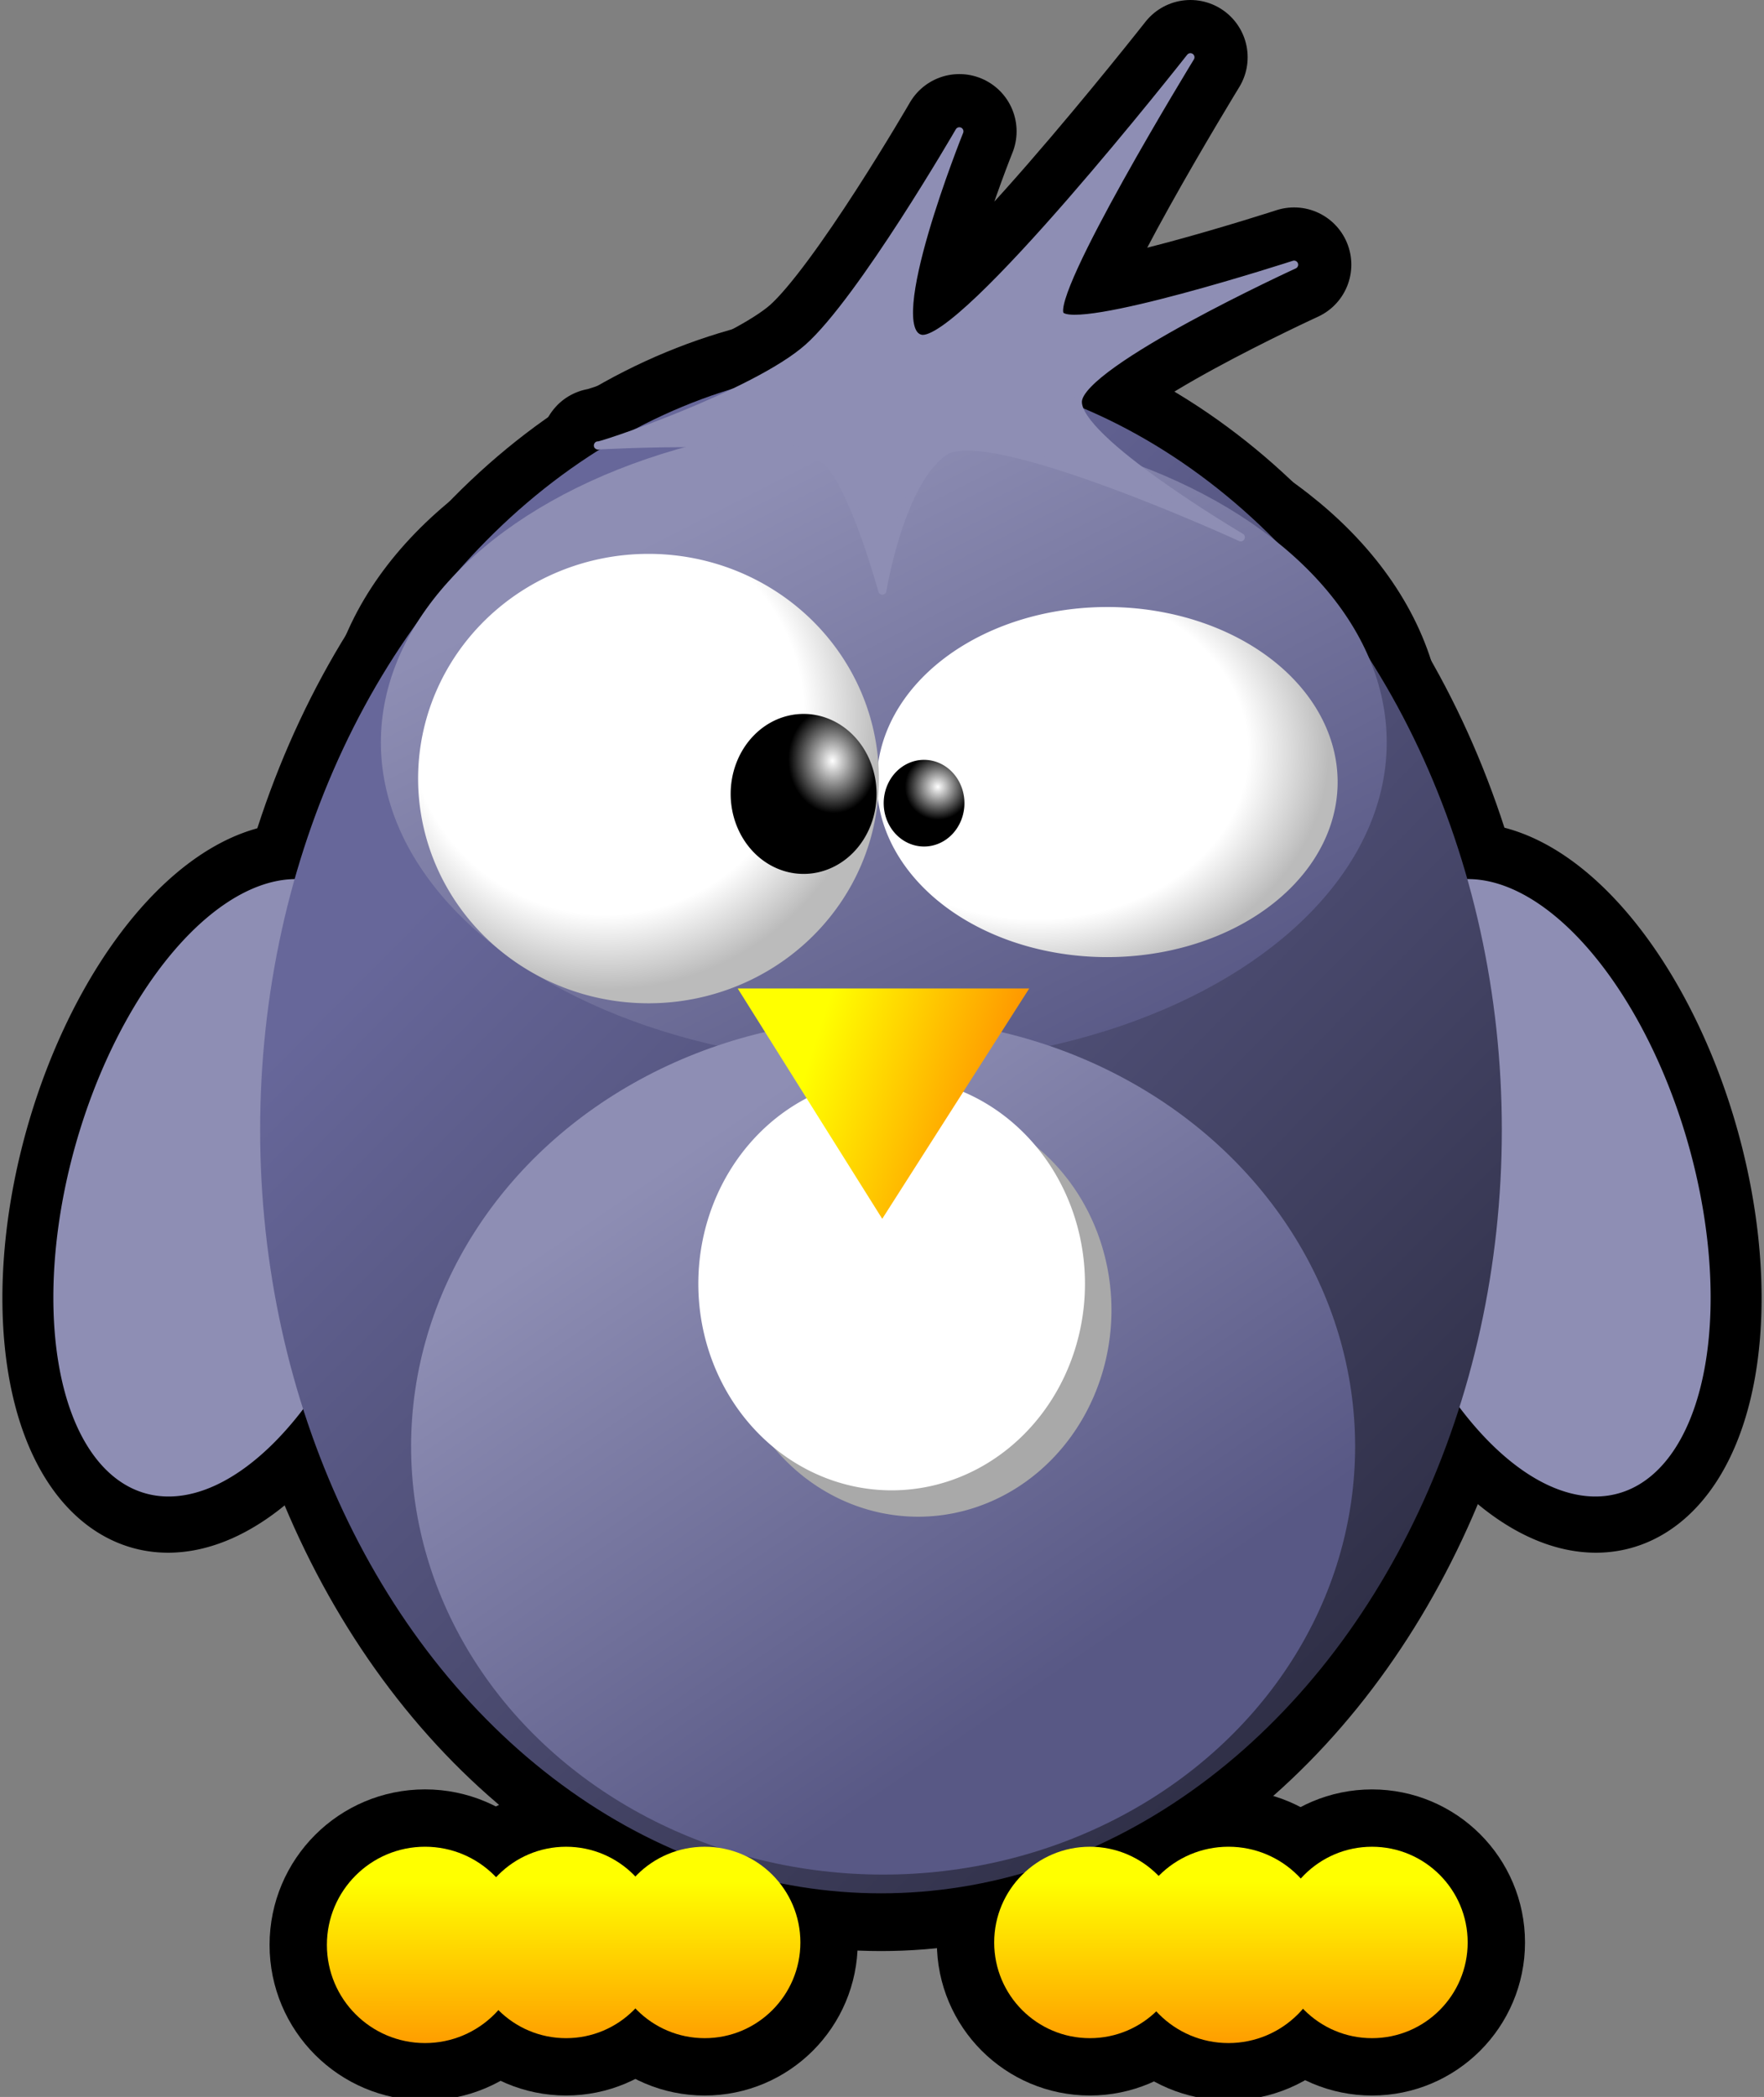 <?xml version="1.0" encoding="UTF-8" standalone="no"?>
<svg
   xmlns:dc="http://purl.org/dc/elements/1.1/"
   xmlns:cc="http://creativecommons.org/ns#"
   xmlns:rdf="http://www.w3.org/1999/02/22-rdf-syntax-ns#"
   xmlns:svg="http://www.w3.org/2000/svg"
   xmlns="http://www.w3.org/2000/svg"
   xmlns:xlink="http://www.w3.org/1999/xlink"
   xmlns:sodipodi="http://sodipodi.sourceforge.net/DTD/sodipodi-0.dtd"
   xmlns:inkscape="http://www.inkscape.org/namespaces/inkscape"
   width="107.855"
   height="128.171"
   id="svg5323"
   sodipodi:version="0.32"
   inkscape:version="0.91 r13725"
   inkscape:output_extension="org.inkscape.output.svgz.inkscape"
   sodipodi:docname="za-corbeau.svg"
   version="1.0"
   inkscape:export-filename="C:\Documents and Settings\jmviglino\Mes documents\svg\tictac.png"
   inkscape:export-xdpi="600"
   inkscape:export-ydpi="600">
  <rect width="100%" height="100%" fill="#808080" stroke="none"/>
  <defs
     id="defs5452">
    <linearGradient
       id="linearGradient11672">
      <stop
         style="stop-color:#8e8eb4;stop-opacity:1;"
         offset="0"
         id="stop11674" />
      <stop
         style="stop-color:#585885;stop-opacity:1;"
         offset="1"
         id="stop11676" />
    </linearGradient>
    <linearGradient
       id="linearGradient11652">
      <stop
         style="stop-color:#67679a;stop-opacity:1;"
         offset="0"
         id="stop11654" />
      <stop
         style="stop-color:#28283c;stop-opacity:1;"
         offset="1"
         id="stop11656" />
    </linearGradient>
    <linearGradient
       id="linearGradient6538">
      <stop
         style="stop-color:#ffff00;stop-opacity:1;"
         offset="0"
         id="stop6540" />
      <stop
         style="stop-color:#ff9900;stop-opacity:1;"
         offset="1"
         id="stop6542" />
    </linearGradient>
    <linearGradient
       id="linearGradient6490">
      <stop
         id="stop6492"
         offset="0"
         style="stop-color:#653200;stop-opacity:0" />
      <stop
         id="stop6494"
         offset="1"
         style="stop-color:#ff9900;stop-opacity:1;" />
    </linearGradient>
    <linearGradient
       id="linearGradient6468">
      <stop
         style="stop-color:#653200;stop-opacity:1;"
         offset="0"
         id="stop6470" />
      <stop
         style="stop-color:#ff9900;stop-opacity:1;"
         offset="1"
         id="stop6472" />
    </linearGradient>
    <linearGradient
       inkscape:collect="always"
       xlink:href="#linearGradient4370"
       id="linearGradient4390"
       x1="511.05"
       y1="562.144"
       x2="518.912"
       y2="633.887"
       gradientUnits="userSpaceOnUse" />
    <linearGradient
       inkscape:collect="always"
       xlink:href="#linearGradient4370"
       id="linearGradient4392"
       x1="195.575"
       y1="559.195"
       x2="201.471"
       y2="631.921"
       gradientUnits="userSpaceOnUse" />
    <linearGradient
       inkscape:collect="always"
       xlink:href="#linearGradient4370"
       id="linearGradient4400"
       x1="284.026"
       y1="503.176"
       x2="328.251"
       y2="538.557"
       gradientUnits="userSpaceOnUse" />
    <linearGradient
       inkscape:collect="always"
       xlink:href="#linearGradient4370"
       id="linearGradient4398"
       x1="415.719"
       y1="503.176"
       x2="456.996"
       y2="546.419"
       gradientUnits="userSpaceOnUse" />
    <radialGradient
       inkscape:collect="always"
       xlink:href="#linearGradient4370"
       id="radialGradient4380"
       cx="291.274"
       cy="284.51"
       fx="291.274"
       fy="284.51"
       r="226"
       gradientTransform="matrix(0.839,1.076,-0.76,0.593,263.253,-211.515)"
       gradientUnits="userSpaceOnUse" />
    <linearGradient
       inkscape:collect="always"
       xlink:href="#linearGradient4370"
       id="linearGradient4394"
       x1="541.516"
       y1="163.132"
       x2="590"
       y2="211.288"
       gradientUnits="userSpaceOnUse" />
    <linearGradient
       id="linearGradient4370">
      <stop
         style="stop-color:#e7e7e7;stop-opacity:1;"
         offset="0"
         id="stop4372" />
      <stop
         style="stop-color:#b5b5b5;stop-opacity:1;"
         offset="1"
         id="stop4374" />
    </linearGradient>
    <linearGradient
       inkscape:collect="always"
       xlink:href="#linearGradient4370"
       id="linearGradient4396"
       x1="137.59"
       y1="180.822"
       x2="180.833"
       y2="212.271"
       gradientUnits="userSpaceOnUse" />
    <linearGradient
       id="linearGradient20469">
      <stop
         id="stop20471"
         offset="0"
         style="stop-color:#ffd900;stop-opacity:1;" />
      <stop
         id="stop20473"
         offset="1"
         style="stop-color:#cc810b;stop-opacity:1;" />
    </linearGradient>
    <linearGradient
       id="linearGradient20463">
      <stop
         id="stop20465"
         offset="0"
         style="stop-color:#ffd900;stop-opacity:1;" />
      <stop
         id="stop20467"
         offset="1"
         style="stop-color:#de9800;stop-opacity:1;" />
    </linearGradient>
    <linearGradient
       id="linearGradient20457">
      <stop
         id="stop20459"
         offset="0"
         style="stop-color:#ffd900;stop-opacity:1;" />
      <stop
         id="stop20461"
         offset="1"
         style="stop-color:#ffd900;stop-opacity:0;" />
    </linearGradient>
    <linearGradient
       id="linearGradient18310">
      <stop
         style="stop-color:#ffd900;stop-opacity:1;"
         offset="0"
         id="stop18312" />
      <stop
         style="stop-color:#de9800;stop-opacity:1;"
         offset="1"
         id="stop18314" />
    </linearGradient>
    <linearGradient
       id="linearGradient14368">
      <stop
         style="stop-color:#ff9c00;stop-opacity:1;"
         offset="0"
         id="stop14370" />
      <stop
         style="stop-color:#cc810b;stop-opacity:1;"
         offset="1"
         id="stop14372" />
    </linearGradient>
    <linearGradient
       id="linearGradient10371">
      <stop
         id="stop10373"
         offset="0"
         style="stop-color:#ffffff;stop-opacity:1;" />
      <stop
         style="stop-color:#ffffff;stop-opacity:1;"
         offset="0.725"
         id="stop10377" />
      <stop
         id="stop10375"
         offset="1"
         style="stop-color:#bbbbbb;stop-opacity:1;" />
    </linearGradient>
    <linearGradient
       id="linearGradient10361">
      <stop
         style="stop-color:#ffffff;stop-opacity:1;"
         offset="0"
         id="stop10363" />
      <stop
         style="stop-color:#ffffff;stop-opacity:0;"
         offset="1"
         id="stop10365" />
    </linearGradient>
    <linearGradient
       id="linearGradient7396">
      <stop
         style="stop-color:#ffffff;stop-opacity:1;"
         offset="0"
         id="stop7398" />
      <stop
         style="stop-color:#000000;stop-opacity:1;"
         offset="1"
         id="stop7400" />
    </linearGradient>
    <radialGradient
       inkscape:collect="always"
       xlink:href="#linearGradient10371"
       id="radialGradient10449"
       gradientUnits="userSpaceOnUse"
       gradientTransform="matrix(-1.0116561e-2,1.29,-1.276,-1.6513077e-2,108.819,-9.048)"
       cx="43.378"
       cy="52.919"
       fx="43.378"
       fy="52.919"
       r="14.087" />
    <radialGradient
       inkscape:collect="always"
       xlink:href="#linearGradient10371"
       id="radialGradient10451"
       gradientUnits="userSpaceOnUse"
       gradientTransform="matrix(-2.7798347e-2,1.186,-1.186,-2.7805985e-2,96.722,-4.663)"
       cx="42.645"
       cy="44.581"
       fx="42.645"
       fy="44.581"
       r="14.087" />
    <radialGradient
       inkscape:collect="always"
       xlink:href="#linearGradient7396"
       id="radialGradient10453"
       gradientUnits="userSpaceOnUse"
       gradientTransform="matrix(0.548,-4.5834327e-2,5.4508166e-2,0.652,23.274,19.491)"
       cx="57.39"
       cy="48.883"
       fx="57.39"
       fy="48.883"
       r="4.91" />
    <radialGradient
       inkscape:collect="always"
       xlink:href="#linearGradient7396"
       id="radialGradient10455"
       gradientUnits="userSpaceOnUse"
       gradientTransform="matrix(0.69,0,0,0.69,19.836,15.713)"
       cx="63.91"
       cy="50.816"
       fx="63.91"
       fy="50.816"
       r="2.918" />
    <linearGradient
       inkscape:collect="always"
       xlink:href="#linearGradient14368"
       id="linearGradient14388"
       x1="29.109"
       y1="26.998"
       x2="91.059"
       y2="95.483"
       gradientUnits="userSpaceOnUse" />
    <radialGradient
       inkscape:collect="always"
       xlink:href="#linearGradient7396"
       id="radialGradient14402"
       cx="61.998"
       cy="70.201"
       fx="61.998"
       fy="70.201"
       r="11.367"
       gradientTransform="matrix(0.513,0,0,0.292,31.193,52.023)"
       gradientUnits="userSpaceOnUse" />
    <linearGradient
       inkscape:collect="always"
       xlink:href="#linearGradient20469"
       id="linearGradient18320"
       x1="62.756"
       y1="84.58"
       x2="62.756"
       y2="123.519"
       gradientUnits="userSpaceOnUse" />
    <linearGradient
       inkscape:collect="always"
       xlink:href="#linearGradient18310"
       id="linearGradient18322"
       x1="66.106"
       y1="27.289"
       x2="65.744"
       y2="72.465"
       gradientUnits="userSpaceOnUse" />
    <linearGradient
       inkscape:collect="always"
       xlink:href="#linearGradient14368"
       id="linearGradient20342"
       gradientUnits="userSpaceOnUse"
       x1="15.997"
       y1="29.429"
       x2="22.942"
       y2="44.522" />
    <linearGradient
       inkscape:collect="always"
       xlink:href="#linearGradient14368"
       id="linearGradient20344"
       gradientUnits="userSpaceOnUse"
       x1="16.843"
       y1="30.616"
       x2="24.088"
       y2="42.148" />
    <linearGradient
       inkscape:collect="always"
       xlink:href="#linearGradient14368"
       id="linearGradient20346"
       gradientUnits="userSpaceOnUse"
       x1="31.876"
       y1="113.782"
       x2="31.876"
       y2="134.705" />
    <linearGradient
       inkscape:collect="always"
       xlink:href="#linearGradient14368"
       id="linearGradient20348"
       gradientUnits="userSpaceOnUse"
       x1="31.151"
       y1="114.644"
       x2="31.876"
       y2="134.705" />
    <linearGradient
       inkscape:collect="always"
       xlink:href="#linearGradient14368"
       id="linearGradient20451"
       gradientUnits="userSpaceOnUse"
       x1="15.997"
       y1="29.429"
       x2="22.234"
       y2="42.535" />
    <linearGradient
       inkscape:collect="always"
       xlink:href="#linearGradient14368"
       id="linearGradient20455"
       gradientUnits="userSpaceOnUse"
       x1="15.997"
       y1="29.429"
       x2="22.588"
       y2="41.541" />
    <radialGradient
       inkscape:collect="always"
       xlink:href="#linearGradient4370"
       id="radialGradient4472"
       gradientUnits="userSpaceOnUse"
       gradientTransform="matrix(0.155,0.199,-0.141,0.11,43.659,-29.995)"
       cx="291.274"
       cy="284.51"
       fx="291.274"
       fy="284.51"
       r="226" />
    <linearGradient
       inkscape:collect="always"
       xlink:href="#linearGradient4370"
       id="linearGradient4474"
       gradientUnits="userSpaceOnUse"
       x1="137.59"
       y1="180.822"
       x2="180.833"
       y2="212.271"
       gradientTransform="matrix(0.185,0,0,0.185,-5.132,9.207)" />
    <linearGradient
       inkscape:collect="always"
       xlink:href="#linearGradient4370"
       id="linearGradient4476"
       gradientUnits="userSpaceOnUse"
       x1="541.516"
       y1="163.132"
       x2="590"
       y2="211.288"
       gradientTransform="matrix(0.185,0,0,0.185,-5.132,9.207)" />
    <linearGradient
       inkscape:collect="always"
       xlink:href="#linearGradient4370"
       id="linearGradient4478"
       gradientUnits="userSpaceOnUse"
       x1="195.575"
       y1="559.195"
       x2="201.471"
       y2="631.921"
       gradientTransform="matrix(0.185,0,0,0.185,-5.132,9.207)" />
    <linearGradient
       inkscape:collect="always"
       xlink:href="#linearGradient4370"
       id="linearGradient4480"
       gradientUnits="userSpaceOnUse"
       x1="511.05"
       y1="562.144"
       x2="518.912"
       y2="633.887"
       gradientTransform="matrix(0.185,0,0,0.185,-5.132,9.207)" />
    <linearGradient
       inkscape:collect="always"
       xlink:href="#linearGradient4370"
       id="linearGradient4482"
       gradientUnits="userSpaceOnUse"
       x1="284.026"
       y1="503.176"
       x2="328.251"
       y2="538.557"
       gradientTransform="matrix(0.185,0,0,0.185,-5.132,9.207)" />
    <linearGradient
       inkscape:collect="always"
       xlink:href="#linearGradient4370"
       id="linearGradient4484"
       gradientUnits="userSpaceOnUse"
       x1="415.719"
       y1="503.176"
       x2="456.996"
       y2="546.419"
       gradientTransform="matrix(0.185,0,0,0.185,-5.132,9.207)" />
    <linearGradient
       inkscape:collect="always"
       xlink:href="#linearGradient6538"
       id="linearGradient6544"
       x1="498.454"
       y1="848.213"
       x2="498.428"
       y2="917.272"
       gradientUnits="userSpaceOnUse" />
    <linearGradient
       inkscape:collect="always"
       xlink:href="#linearGradient6538"
       id="linearGradient6546"
       x1="498.454"
       y1="843.213"
       x2="498.428"
       y2="912.272"
       gradientUnits="userSpaceOnUse" />
    <linearGradient
       inkscape:collect="always"
       xlink:href="#linearGradient6538"
       id="linearGradient6548"
       x1="493.954"
       y1="844.213"
       x2="493.928"
       y2="913.272"
       gradientUnits="userSpaceOnUse" />
    <linearGradient
       inkscape:collect="always"
       xlink:href="#linearGradient6538"
       id="linearGradient6550"
       x1="498.454"
       y1="848.213"
       x2="498.428"
       y2="917.272"
       gradientUnits="userSpaceOnUse" />
    <linearGradient
       inkscape:collect="always"
       xlink:href="#linearGradient6538"
       id="linearGradient6552"
       x1="498.454"
       y1="844.213"
       x2="498.428"
       y2="913.272"
       gradientUnits="userSpaceOnUse" />
    <linearGradient
       inkscape:collect="always"
       xlink:href="#linearGradient6538"
       id="linearGradient6554"
       x1="495.954"
       y1="843.213"
       x2="495.928"
       y2="912.272"
       gradientUnits="userSpaceOnUse" />
    <linearGradient
       inkscape:collect="always"
       xlink:href="#linearGradient6538"
       id="linearGradient6562"
       x1="58.915"
       y1="62.268"
       x2="69.685"
       y2="65.683"
       gradientUnits="userSpaceOnUse" />
    <linearGradient
       inkscape:collect="always"
       xlink:href="#linearGradient11652"
       id="linearGradient11658"
       x1="279.278"
       y1="376.938"
       x2="659.966"
       y2="815.853"
       gradientUnits="userSpaceOnUse" />
    <linearGradient
       inkscape:collect="always"
       xlink:href="#linearGradient11672"
       id="linearGradient11680"
       x1="391.139"
       y1="260.545"
       x2="518.497"
       y2="510"
       gradientUnits="userSpaceOnUse" />
    <linearGradient
       inkscape:collect="always"
       xlink:href="#linearGradient11672"
       id="linearGradient11682"
       gradientUnits="userSpaceOnUse"
       x1="340.671"
       y1="539.194"
       x2="484.817"
       y2="777.335" />
  </defs>
  <sodipodi:namedview
     inkscape:window-height="968"
     inkscape:window-width="1280"
     inkscape:pageshadow="2"
     inkscape:pageopacity="0.0"
     guidetolerance="10.0"
     gridtolerance="10.0"
     objecttolerance="10.0"
     borderopacity="1.0"
     bordercolor="#666666"
     pagecolor="#ffffff"
     id="base"
     inkscape:zoom="3.9476664"
     inkscape:cx="32.91232"
     inkscape:cy="87.6889"
     inkscape:window-x="0"
     inkscape:window-y="22"
     inkscape:current-layer="layer3"
     showgrid="false"
     inkscape:window-maximized="0" />
  <g
     inkscape:groupmode="layer"
     id="layer4"
     inkscape:label="fond"
     style="display:inline"
     transform="translate(-6.505,-2.185)">
    <path
       sodipodi:type="arc"
       style="opacity:1;color:#000000;fill:none;fill-opacity:1;fill-rule:nonzero;stroke:#000000;stroke-width:6.546;stroke-linecap:round;stroke-linejoin:round;marker:none;marker-start:none;marker-mid:none;marker-end:none;stroke-miterlimit:4;stroke-dasharray:none;stroke-dashoffset:0;stroke-opacity:1;visibility:visible;display:inline;overflow:visible;enable-background:accumulate"
       id="path6569"
       sodipodi:cx="106.08865"
       sodipodi:cy="69.385155"
       sodipodi:rx="10.379704"
       sodipodi:ry="18.602585"
       d="M 116.468,69.385 A 10.38,18.603 0 0 1 106.089,87.988 10.38,18.603 0 0 1 95.709,69.385 10.38,18.603 0 0 1 106.089,50.783 10.38,18.603 0 0 1 116.468,69.385 Z"
       transform="matrix(-0.902,-0.325,-0.304,0.998,137.49,40.019)" />
    <path
       sodipodi:type="arc"
       style="opacity:1;color:#000000;fill:none;fill-opacity:1;fill-rule:nonzero;stroke:#000000;stroke-width:6.546;stroke-linecap:round;stroke-linejoin:round;marker:none;marker-start:none;marker-mid:none;marker-end:none;stroke-miterlimit:4;stroke-dasharray:none;stroke-dashoffset:0;stroke-opacity:1;visibility:visible;display:inline;overflow:visible;enable-background:accumulate"
       id="path6571"
       sodipodi:cx="106.08865"
       sodipodi:cy="69.385155"
       sodipodi:rx="10.379704"
       sodipodi:ry="18.602585"
       d="M 116.468,69.385 A 10.38,18.603 0 0 1 106.089,87.988 10.38,18.603 0 0 1 95.709,69.385 10.38,18.603 0 0 1 106.089,50.783 10.38,18.603 0 0 1 116.468,69.385 Z"
       transform="matrix(0.902,-0.325,0.304,0.998,-16.625,40.019)" />
    <ellipse
       transform="matrix(0.13,0,0,0.151,6.16,-9.684)"
       style="fill:none;fill-opacity:1;stroke:#000000;stroke-width:46.738;stroke-miterlimit:4;stroke-dasharray:none;stroke-opacity:1"
       cx="417"
       cy="536"
       rx="292"
       ry="309"
       id="ellipse6575"
       sodipodi:cx="417"
       sodipodi:cy="536"
       sodipodi:rx="292"
       sodipodi:ry="309" />
    <ellipse
       transform="matrix(0.15,0,0,0.15,-2.008,-9.287)"
       style="fill:none;fill-opacity:1;fill-rule:nonzero;stroke:#000000;stroke-width:46.738;stroke-miterlimit:4;stroke-dasharray:none;stroke-opacity:1"
       cx="417"
       cy="379"
       rx="205"
       ry="131"
       id="ellipse6577"
       sodipodi:cx="417"
       sodipodi:cy="379"
       sodipodi:rx="205"
       sodipodi:ry="131" />
    <circle
       transform="matrix(0.15,0,0,0.15,-1.633,-9.287)"
       style="fill:none;fill-opacity:1;stroke:#000000;stroke-width:46.738;stroke-miterlimit:4;stroke-dasharray:none;stroke-opacity:1"
       cx="555"
       cy="869"
       r="40"
       id="circle6579"
       sodipodi:cx="555"
       sodipodi:cy="869"
       sodipodi:rx="40"
       sodipodi:ry="40" />
    <circle
       transform="matrix(0.15,0,0,0.15,-2.008,-9.436)"
       style="fill:none;fill-opacity:1;stroke:#000000;stroke-width:46.738;stroke-miterlimit:4;stroke-dasharray:none;stroke-opacity:1"
       cx="501"
       cy="869"
       r="39"
       id="circle6581"
       sodipodi:cx="501"
       sodipodi:cy="869"
       sodipodi:rx="39"
       sodipodi:ry="39" />
    <circle
       transform="matrix(0.15,0,0,0.15,-2.008,-10.035)"
       style="fill:none;fill-opacity:1;stroke:#000000;stroke-width:46.738;stroke-miterlimit:4;stroke-dasharray:none;stroke-opacity:1"
       cx="616"
       cy="873"
       r="39"
       id="circle6583"
       sodipodi:cx="616"
       sodipodi:cy="873"
       sodipodi:rx="39"
       sodipodi:ry="39" />
    <circle
       transform="matrix(0.15,0,0,0.15,-1.334,-9.436)"
       style="fill:none;fill-opacity:1;stroke:#000000;stroke-width:46.738;stroke-miterlimit:4;stroke-dasharray:none;stroke-opacity:1"
       cx="283"
       cy="869"
       r="39"
       id="circle6585"
       sodipodi:cx="283"
       sodipodi:cy="869"
       sodipodi:rx="39"
       sodipodi:ry="39" />
    <circle
       transform="matrix(0.15,0,0,0.15,-2.008,-9.287)"
       style="fill:none;fill-opacity:1;stroke:#000000;stroke-width:46.738;stroke-miterlimit:4;stroke-dasharray:none;stroke-opacity:1"
       cx="230"
       cy="869"
       r="40"
       id="circle6587"
       sodipodi:cx="230"
       sodipodi:cy="869"
       sodipodi:rx="40"
       sodipodi:ry="40" />
    <circle
       transform="matrix(0.15,0,0,0.15,-2.008,-10.035)"
       style="fill:none;fill-opacity:1;stroke:#000000;stroke-width:46.738;stroke-miterlimit:4;stroke-dasharray:none;stroke-opacity:1"
       cx="344"
       cy="873"
       r="39"
       id="circle6589"
       sodipodi:cx="344"
       sodipodi:cy="873"
       sodipodi:rx="39"
       sodipodi:ry="39" />
    <path
       transform="translate(-2.688,3.96)"
       style="opacity:1;fill:#ff9c00;fill-opacity:1;fill-rule:evenodd;stroke:#000000;stroke-width:7;stroke-linecap:round;stroke-linejoin:round;stroke-miterlimit:4;stroke-dasharray:none;stroke-opacity:1;display:inline"
       d="M 45.754,25.451 C 45.754,25.451 58.251,24.727 59.881,26.538 C 61.511,28.349 63.141,34.326 63.141,34.326 C 63.141,34.326 64.228,27.624 66.945,25.813 C 69.661,24.002 85.056,31.066 85.056,31.066 C 85.056,31.066 74.914,25.089 75.095,22.734 C 75.276,20.38 88.316,14.403 88.316,14.403 C 88.316,14.403 74.914,18.75 74.008,17.482 C 73.102,16.214 81.977,1.725 81.977,1.725 C 81.977,1.725 68.031,19.474 65.496,18.931 C 62.96,18.388 67.85,6.253 67.85,6.253 C 67.85,6.253 61.873,16.577 58.613,19.474 C 55.353,22.372 45.573,25.632 45.754,25.451 z "
       id="path6794" />
  </g>
  <g
     inkscape:groupmode="layer"
     id="layer3"
     inkscape:label="Corbeau"
     transform="translate(-9.193,1.775)">
    <path
       sodipodi:type="arc"
       style="opacity:1;color:#000000;fill:#8e8eb4;fill-opacity:1;fill-rule:nonzero;stroke:none;stroke-width:1;stroke-linecap:round;stroke-linejoin:round;marker:none;marker-start:none;marker-mid:none;marker-end:none;stroke-miterlimit:4;stroke-dasharray:none;stroke-dashoffset:0;stroke-opacity:1;visibility:visible;display:inline;overflow:visible;enable-background:accumulate"
       id="path5487"
       sodipodi:cx="106.08865"
       sodipodi:cy="69.385155"
       sodipodi:rx="10.379704"
       sodipodi:ry="18.602585"
       d="M 116.468,69.385 A 10.38,18.603 0 0 1 106.089,87.988 10.38,18.603 0 0 1 95.709,69.385 10.38,18.603 0 0 1 106.089,50.783 10.38,18.603 0 0 1 116.468,69.385 Z"
       transform="matrix(-0.902,-0.325,-0.304,0.998,140.178,36.059)" />
    <path
       sodipodi:type="arc"
       style="opacity:1;color:#000000;fill:#8e8eb4;fill-opacity:1;fill-rule:nonzero;stroke:none;stroke-width:1;stroke-linecap:round;stroke-linejoin:round;marker:none;marker-start:none;marker-mid:none;marker-end:none;stroke-miterlimit:4;stroke-dasharray:none;stroke-dashoffset:0;stroke-opacity:1;visibility:visible;display:inline;overflow:visible;enable-background:accumulate"
       id="path2575"
       sodipodi:cx="106.08865"
       sodipodi:cy="69.385155"
       sodipodi:rx="10.379704"
       sodipodi:ry="18.602585"
       d="M 116.468,69.385 A 10.38,18.603 0 0 1 106.089,87.988 10.38,18.603 0 0 1 95.709,69.385 10.38,18.603 0 0 1 106.089,50.783 10.38,18.603 0 0 1 116.468,69.385 Z"
       transform="matrix(0.902,-0.325,0.304,0.998,-13.937,36.059)" />
    <ellipse
       transform="matrix(0.13,0,0,0.151,8.848,-13.644)"
       style="fill:url(#linearGradient11658);fill-opacity:1;stroke:none;stroke-width:2"
       cx="417"
       cy="536"
       rx="292"
       ry="309"
       id="ellipse104"
       sodipodi:cx="417"
       sodipodi:cy="536"
       sodipodi:rx="292"
       sodipodi:ry="309" />
    <ellipse
       transform="matrix(0.15,0,0,0.15,0.68,-13.247)"
       style="opacity:1;color:#000000;fill:url(#linearGradient11680);fill-opacity:1.0;fill-rule:nonzero;stroke:none;stroke-width:1.98;stroke-linecap:butt;stroke-linejoin:miter;marker:none;marker-start:none;marker-mid:none;marker-end:none;stroke-miterlimit:4;stroke-dasharray:none;stroke-dashoffset:0;stroke-opacity:1;visibility:visible;display:inline;overflow:visible;enable-background:accumulate"
       cx="417"
       cy="379"
       rx="205"
       ry="131"
       id="ellipse106"
       sodipodi:cx="417"
       sodipodi:cy="379"
       sodipodi:rx="205"
       sodipodi:ry="131" />
    <ellipse
       transform="matrix(0.13,0,0,0.147,8.848,-12.145)"
       style="fill:url(#linearGradient11682);fill-opacity:1;fill-rule:nonzero;stroke:none;stroke-width:2;stroke-opacity:1"
       cx="418"
       cy="672"
       rx="222"
       ry="178"
       id="ellipse108"
       sodipodi:cx="418"
       sodipodi:cy="672"
       sodipodi:rx="222"
       sodipodi:ry="178" />
    <circle
       transform="matrix(0.15,0,0,0.15,1.055,-13.247)"
       style="fill:url(#linearGradient6554);fill-opacity:1;stroke:none;stroke-width:2"
       cx="555"
       cy="869"
       r="40"
       id="circle134"
       sodipodi:cx="555"
       sodipodi:cy="869"
       sodipodi:rx="40"
       sodipodi:ry="40" />
    <circle
       transform="matrix(0.15,0,0,0.15,0.68,-13.396)"
       style="fill:url(#linearGradient6552);fill-opacity:1;stroke:none;stroke-width:2"
       cx="501"
       cy="869"
       r="39"
       id="circle136"
       sodipodi:cx="501"
       sodipodi:cy="869"
       sodipodi:rx="39"
       sodipodi:ry="39" />
    <circle
       transform="matrix(0.15,0,0,0.15,0.68,-13.996)"
       style="fill:url(#linearGradient6550);fill-opacity:1;stroke:none;stroke-width:2"
       cx="616"
       cy="873"
       r="39"
       id="circle138"
       sodipodi:cx="616"
       sodipodi:cy="873"
       sodipodi:rx="39"
       sodipodi:ry="39" />
    <circle
       transform="matrix(0.15,0,0,0.15,1.354,-13.396)"
       style="fill:url(#linearGradient6548);fill-opacity:1;stroke:none;stroke-width:2"
       cx="283"
       cy="869"
       r="39"
       id="circle146"
       sodipodi:cx="283"
       sodipodi:cy="869"
       sodipodi:rx="39"
       sodipodi:ry="39" />
    <circle
       transform="matrix(0.15,0,0,0.15,0.68,-13.247)"
       style="fill:url(#linearGradient6546);fill-opacity:1;stroke:none;stroke-width:2"
       cx="230"
       cy="869"
       r="40"
       id="circle148"
       sodipodi:cx="230"
       sodipodi:cy="869"
       sodipodi:rx="40"
       sodipodi:ry="40" />
    <circle
       transform="matrix(0.15,0,0,0.15,0.68,-13.996)"
       style="fill:url(#linearGradient6544);fill-opacity:1;stroke:none;stroke-width:2"
       cx="344"
       cy="873"
       r="39"
       id="circle150"
       sodipodi:cx="344"
       sodipodi:cy="873"
       sodipodi:rx="39"
       sodipodi:ry="39" />
    <path
       style="opacity:1;fill:#8e8eb4;fill-opacity:1;fill-rule:evenodd;stroke:#8e8eb4;stroke-width:0.5;stroke-linecap:butt;stroke-linejoin:round;stroke-miterlimit:4;stroke-dasharray:none;stroke-opacity:1;display:inline"
       d="M 45.754,25.451 C 45.754,25.451 58.251,24.727 59.881,26.538 C 61.511,28.349 63.141,34.326 63.141,34.326 C 63.141,34.326 64.228,27.624 66.945,25.813 C 69.661,24.002 85.056,31.066 85.056,31.066 C 85.056,31.066 74.914,25.089 75.095,22.734 C 75.276,20.38 88.316,14.403 88.316,14.403 C 88.316,14.403 74.914,18.75 74.008,17.482 C 73.102,16.214 81.977,1.725 81.977,1.725 C 81.977,1.725 68.031,19.474 65.496,18.931 C 62.96,18.388 67.85,6.253 67.85,6.253 C 67.85,6.253 61.873,16.577 58.613,19.474 C 55.353,22.372 45.573,25.632 45.754,25.451 z "
       id="path12403" />
    <g
       id="g8741"
       transform="matrix(0.904,0,0,1,7.768,-0.179)">
      <path
         transform="translate(-2.242,-12.78)"
         d="M 78.992,91.262 A 13.076,12.628 0 0 1 65.916,103.89 13.076,12.628 0 0 1 52.84,91.262 13.076,12.628 0 0 1 65.916,78.634 13.076,12.628 0 0 1 78.992,91.262 Z"
         sodipodi:ry="12.627974"
         sodipodi:rx="13.075774"
         sodipodi:cy="91.261742"
         sodipodi:cx="65.916229"
         id="path7766"
         style="opacity:1;color:#000000;fill:#a9a9a9;fill-opacity:1;fill-rule:nonzero;stroke:none;stroke-width:3.5;stroke-linecap:round;stroke-linejoin:round;marker:none;marker-start:none;marker-mid:none;marker-end:none;stroke-miterlimit:4;stroke-dasharray:none;stroke-dashoffset:0;stroke-opacity:1;visibility:visible;display:inline;overflow:visible;enable-background:accumulate"
         sodipodi:type="arc" />
      <path
         transform="translate(-4.033,-14.392)"
         d="M 78.992,91.262 A 13.076,12.628 0 0 1 65.916,103.89 13.076,12.628 0 0 1 52.84,91.262 13.076,12.628 0 0 1 65.916,78.634 13.076,12.628 0 0 1 78.992,91.262 Z"
         sodipodi:ry="12.627974"
         sodipodi:rx="13.075774"
         sodipodi:cy="91.261742"
         sodipodi:cx="65.916229"
         id="path8739"
         style="opacity:1;color:#000000;fill:#ffffff;fill-opacity:1;fill-rule:nonzero;stroke:none;stroke-width:3.5;stroke-linecap:round;stroke-linejoin:round;marker:none;marker-start:none;marker-mid:none;marker-end:none;stroke-miterlimit:4;stroke-dasharray:none;stroke-dashoffset:0;stroke-opacity:1;visibility:visible;display:inline;overflow:visible;enable-background:accumulate"
         sodipodi:type="arc" />
    </g>
    <path
       style="fill:url(#linearGradient6562);fill-opacity:1;stroke:none;stroke-width:0.3"
       d="M 63.135,72.722 L 54.299,58.644 L 72.121,58.644 L 63.135,72.722 z "
       id="path126" />
  </g>
  <g
     inkscape:groupmode="layer"
     id="layer2"
     inkscape:label="yeux"
     style="display:inline"
     transform="translate(-6.505,-2.185)">
    <path
       sodipodi:type="arc"
       style="fill:url(#radialGradient10449);fill-opacity:1;fill-rule:nonzero;stroke:none;stroke-width:0;stroke-linejoin:miter;stroke-miterlimit:4;stroke-dasharray:none;stroke-dashoffset:0;stroke-opacity:1;display:inline"
       id="path9390"
       sodipodi:cx="45.271362"
       sodipodi:cy="48.481598"
       sodipodi:rx="14.08727"
       sodipodi:ry="13.735088"
       d="M 59.359,48.482 A 14.087,13.735 0 0 1 45.271,62.217 14.087,13.735 0 0 1 31.184,48.482 14.087,13.735 0 0 1 45.271,34.747 14.087,13.735 0 0 1 59.359,48.482 Z"
       transform="matrix(1,0,0,0.779,28.932,12.22)" />
    <path
       sodipodi:type="arc"
       style="fill:url(#radialGradient10451);fill-opacity:1;fill-rule:nonzero;stroke:none;stroke-width:0;stroke-linejoin:miter;stroke-miterlimit:4;stroke-dasharray:none;stroke-dashoffset:0;stroke-opacity:1"
       id="path9386"
       sodipodi:cx="45.271362"
       sodipodi:cy="48.481598"
       sodipodi:rx="14.08727"
       sodipodi:ry="13.735088"
       d="M 59.359,48.482 A 14.087,13.735 0 0 1 45.271,62.217 14.087,13.735 0 0 1 31.184,48.482 14.087,13.735 0 0 1 45.271,34.747 14.087,13.735 0 0 1 59.359,48.482 Z"
       transform="translate(0.885,1.292)" />
    <path
       sodipodi:type="arc"
       style="fill:url(#radialGradient10453);fill-opacity:1;fill-rule:nonzero;stroke:#000000;stroke-width:0;stroke-linejoin:miter;stroke-miterlimit:4;stroke-dasharray:none;stroke-dashoffset:0;stroke-opacity:1"
       id="path8393"
       sodipodi:cx="55.624268"
       sodipodi:cy="50.756863"
       sodipodi:rx="4.4599028"
       sodipodi:ry="4.8900456"
       d="m 60.084,50.757 a 4.46,4.89 0 0 1 -4.46,4.89 4.46,4.89 0 0 1 -4.46,-4.89 4.46,4.89 0 0 1 4.46,-4.89 4.46,4.89 0 0 1 4.46,4.89 z"
       transform="translate(1.55372e-2,-4.52785e-2)" />
    <path
       sodipodi:type="arc"
       style="fill:url(#radialGradient10455);fill-opacity:1;fill-rule:nonzero;stroke:#000000;stroke-width:0;stroke-linejoin:miter;stroke-miterlimit:4;stroke-dasharray:none;stroke-dashoffset:0;stroke-opacity:1"
       id="path8395"
       sodipodi:cx="63.095173"
       sodipodi:cy="51.775623"
       sodipodi:rx="2.4676619"
       sodipodi:ry="2.6487746"
       d="m 65.563,51.776 a 2.468,2.649 0 0 1 -2.468,2.649 2.468,2.649 0 0 1 -2.468,-2.649 2.468,2.649 0 0 1 2.468,-2.649 2.468,2.649 0 0 1 2.468,2.649 z"
       transform="translate(-9.05562e-2,-0.498)" />
  </g>
</svg>
